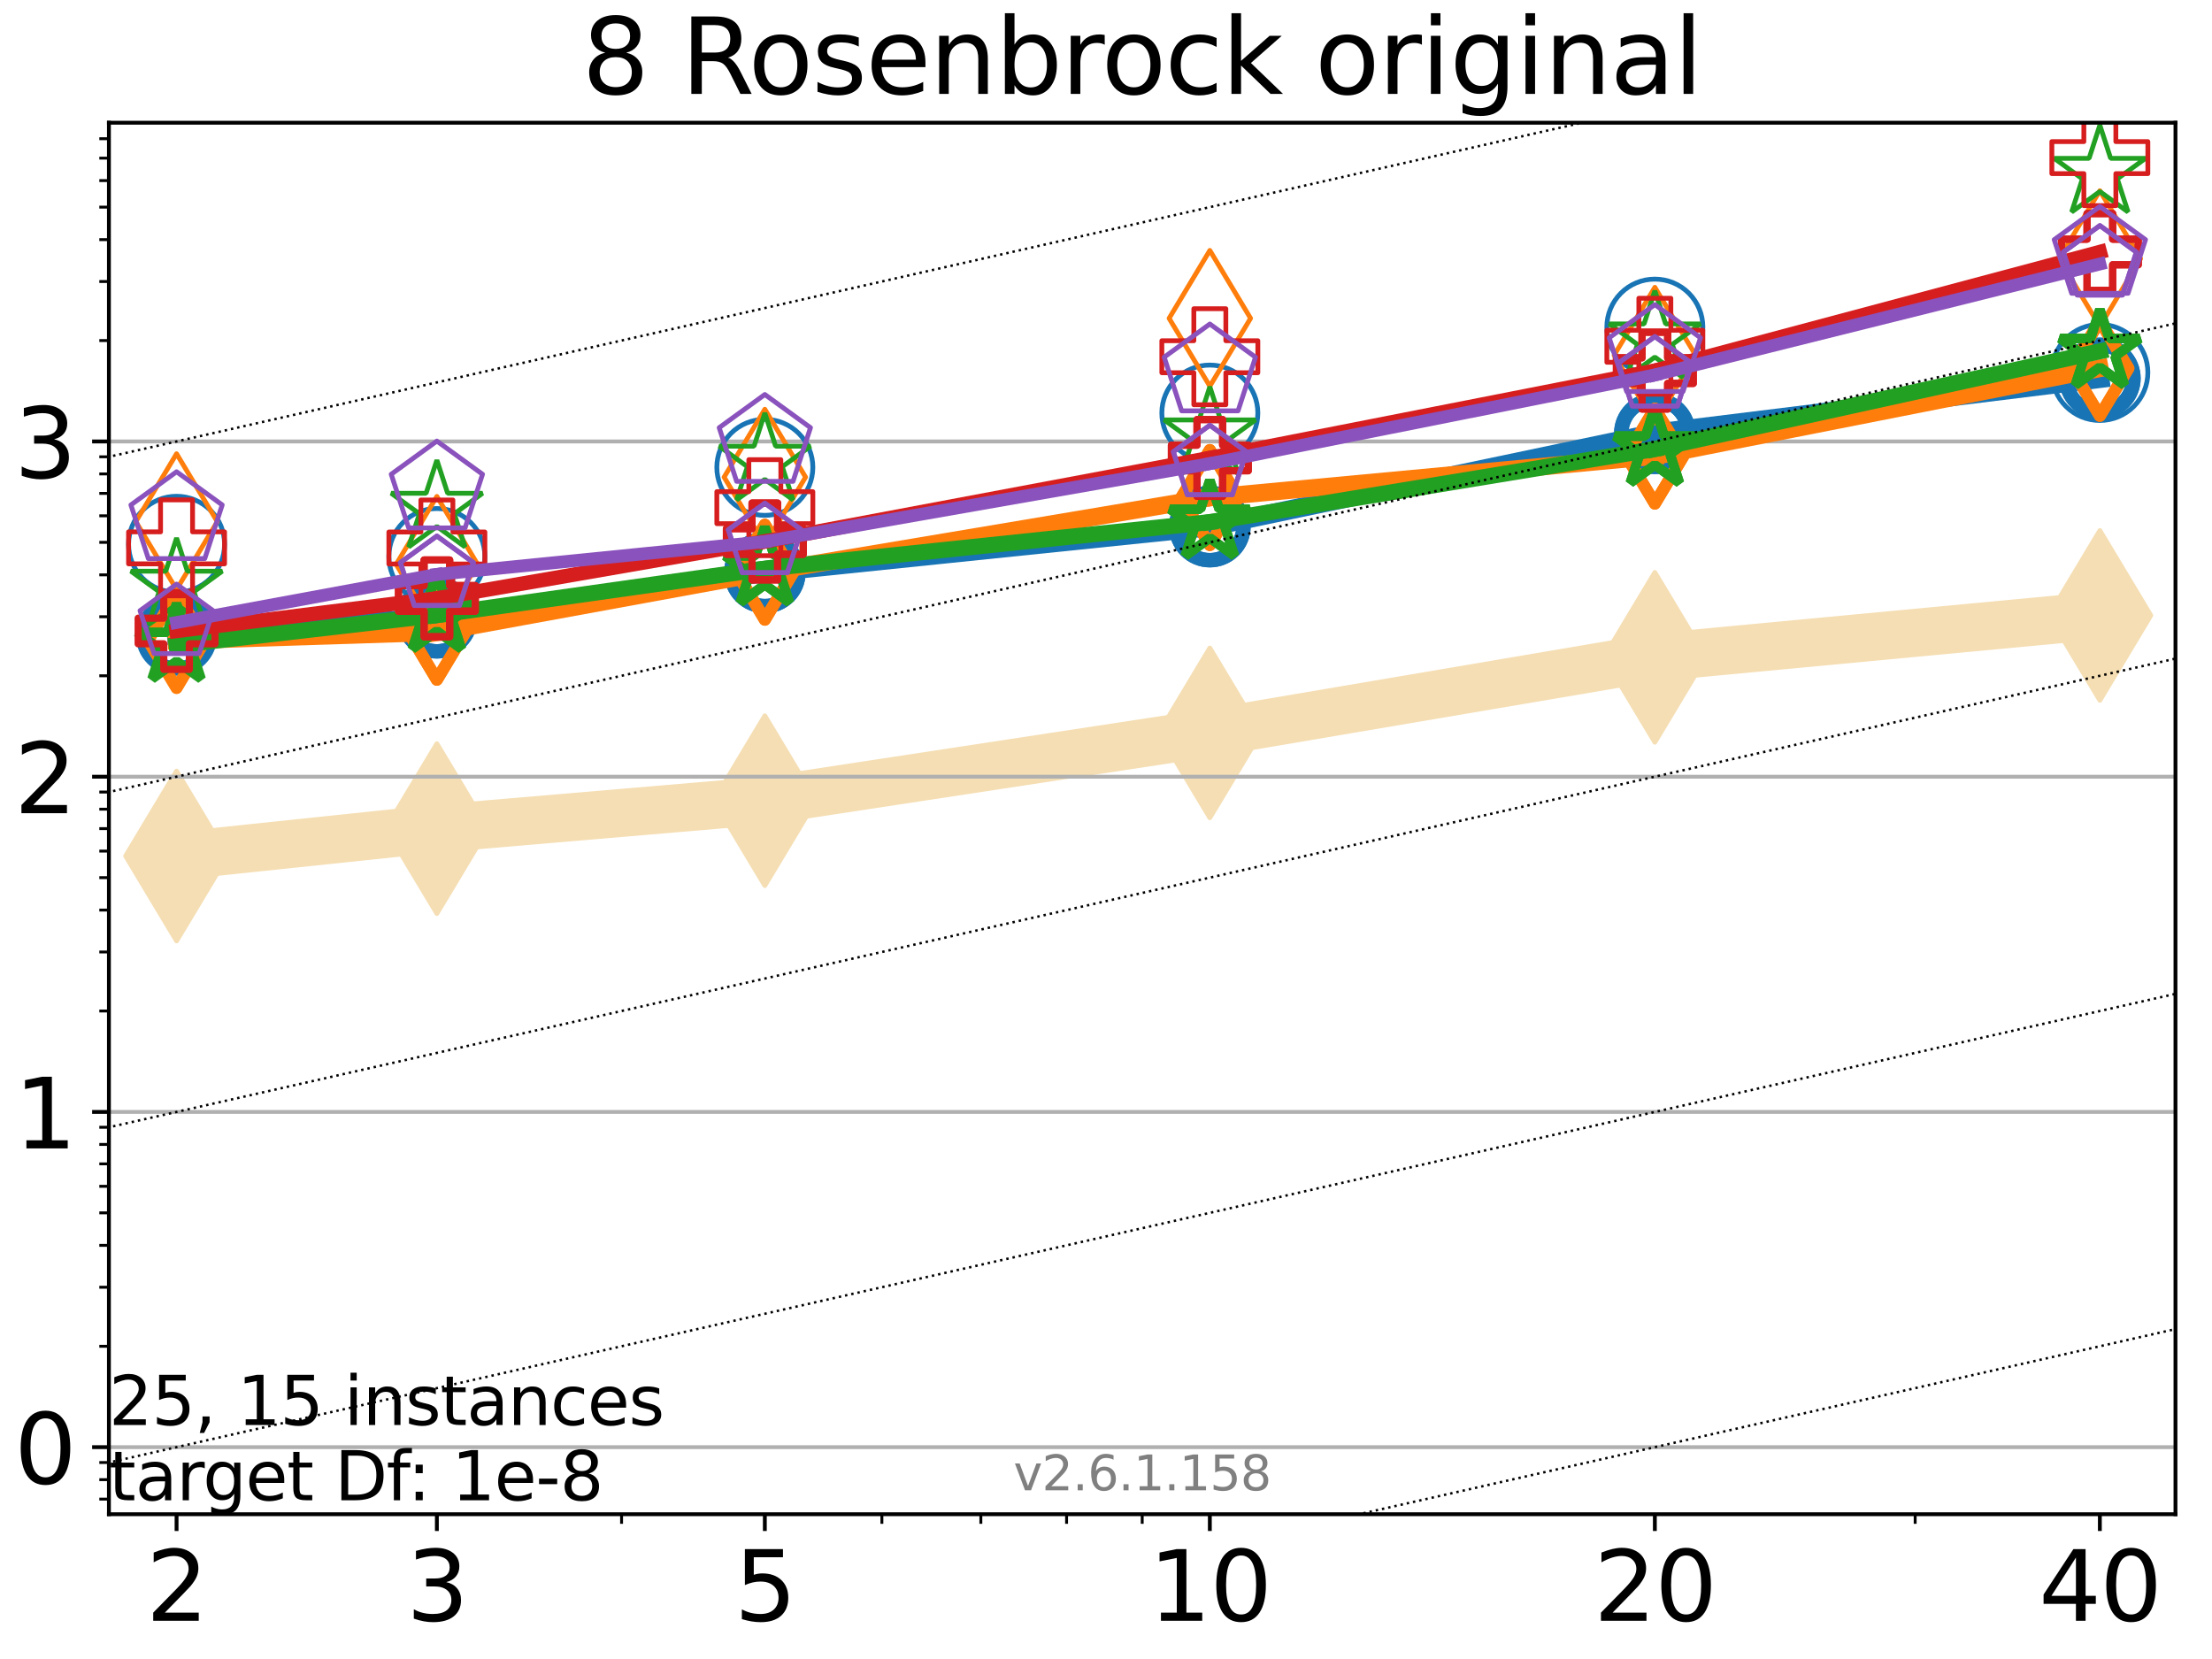 <?xml version="1.0" encoding="utf-8" standalone="no"?>
<!DOCTYPE svg PUBLIC "-//W3C//DTD SVG 1.1//EN"
  "http://www.w3.org/Graphics/SVG/1.1/DTD/svg11.dtd">
<svg xmlns:xlink="http://www.w3.org/1999/xlink" width="460.8pt" height="345.6pt" viewBox="0 0 460.8 345.6" xmlns="http://www.w3.org/2000/svg" version="1.1">
 <defs>
  <style type="text/css">*{stroke-linejoin: round; stroke-linecap: butt}</style>
 </defs>
 <g id="figure_1">
  <g id="patch_1">
   <path d="M 0 345.6 
L 460.8 345.6 
L 460.8 0 
L 0 0 
z
" style="fill: #ffffff"/>
  </g>
  <g id="axes_1">
   <g id="patch_2">
    <path d="M 22.69 315.44 
L 453.192 315.44 
L 453.192 25.56 
L 22.69 25.56 
z
" style="fill: #ffffff"/>
   </g>
   <g id="line2d_1">
    <path d="M 36.781 178.321 
L 91.009 172.617 
L 159.329 166.8 
L 252.032 152.675 
L 344.736 136.936 
L 437.439 128.207 
" clip-path="url(#p3bfd4b838c)" style="fill: none; stroke: #f5deb3; stroke-width: 10; stroke-linecap: square"/>
    <defs>
     <path id="m432bb797a6" d="M -0 17.678 
L 10.607 0 
L 0 -17.678 
L -10.607 -0 
z
" style="stroke: #f5deb3; stroke-linejoin: miter"/>
    </defs>
    <g clip-path="url(#p3bfd4b838c)">
     <use xlink:href="#m432bb797a6" x="36.781" y="178.321" style="fill: #f5deb3; stroke: #f5deb3; stroke-linejoin: miter"/>
     <use xlink:href="#m432bb797a6" x="91.009" y="172.617" style="fill: #f5deb3; stroke: #f5deb3; stroke-linejoin: miter"/>
     <use xlink:href="#m432bb797a6" x="159.329" y="166.8" style="fill: #f5deb3; stroke: #f5deb3; stroke-linejoin: miter"/>
     <use xlink:href="#m432bb797a6" x="252.032" y="152.675" style="fill: #f5deb3; stroke: #f5deb3; stroke-linejoin: miter"/>
     <use xlink:href="#m432bb797a6" x="344.736" y="136.936" style="fill: #f5deb3; stroke: #f5deb3; stroke-linejoin: miter"/>
     <use xlink:href="#m432bb797a6" x="437.439" y="128.207" style="fill: #f5deb3; stroke: #f5deb3; stroke-linejoin: miter"/>
    </g>
   </g>
   <g id="matplotlib.axis_1">
    <g id="xtick_1">
     <g id="line2d_2">
      <defs>
       <path id="m51aca41f19" d="M 0 0 
L 0 3.5 
" style="stroke: #000000; stroke-width: 0.8"/>
      </defs>
      <g>
       <use xlink:href="#m51aca41f19" x="36.781" y="315.44" style="stroke: #000000; stroke-width: 0.8"/>
      </g>
     </g>
     <g id="text_1">
      <!-- 2 -->
      <g transform="translate(30.419 337.637)scale(0.2 -0.2)">
       <defs>
        <path id="DejaVuSans-32" d="M 1228 531 
L 3431 531 
L 3431 0 
L 469 0 
L 469 531 
Q 828 903 1448 1529 
Q 2069 2156 2228 2338 
Q 2531 2678 2651 2914 
Q 2772 3150 2772 3378 
Q 2772 3750 2511 3984 
Q 2250 4219 1831 4219 
Q 1534 4219 1204 4116 
Q 875 4013 500 3803 
L 500 4441 
Q 881 4594 1212 4672 
Q 1544 4750 1819 4750 
Q 2544 4750 2975 4387 
Q 3406 4025 3406 3419 
Q 3406 3131 3298 2873 
Q 3191 2616 2906 2266 
Q 2828 2175 2409 1742 
Q 1991 1309 1228 531 
z
" transform="scale(0.016)"/>
       </defs>
       <use xlink:href="#DejaVuSans-32"/>
      </g>
     </g>
    </g>
    <g id="xtick_2">
     <g id="line2d_3">
      <g>
       <use xlink:href="#m51aca41f19" x="91.009" y="315.44" style="stroke: #000000; stroke-width: 0.8"/>
      </g>
     </g>
     <g id="text_2">
      <!-- 3 -->
      <g transform="translate(84.647 337.637)scale(0.2 -0.2)">
       <defs>
        <path id="DejaVuSans-33" d="M 2597 2516 
Q 3050 2419 3304 2112 
Q 3559 1806 3559 1356 
Q 3559 666 3084 287 
Q 2609 -91 1734 -91 
Q 1441 -91 1130 -33 
Q 819 25 488 141 
L 488 750 
Q 750 597 1062 519 
Q 1375 441 1716 441 
Q 2309 441 2620 675 
Q 2931 909 2931 1356 
Q 2931 1769 2642 2001 
Q 2353 2234 1838 2234 
L 1294 2234 
L 1294 2753 
L 1863 2753 
Q 2328 2753 2575 2939 
Q 2822 3125 2822 3475 
Q 2822 3834 2567 4026 
Q 2313 4219 1838 4219 
Q 1578 4219 1281 4162 
Q 984 4106 628 3988 
L 628 4550 
Q 988 4650 1302 4700 
Q 1616 4750 1894 4750 
Q 2613 4750 3031 4423 
Q 3450 4097 3450 3541 
Q 3450 3153 3228 2886 
Q 3006 2619 2597 2516 
z
" transform="scale(0.016)"/>
       </defs>
       <use xlink:href="#DejaVuSans-33"/>
      </g>
     </g>
    </g>
    <g id="xtick_3">
     <g id="line2d_4">
      <g>
       <use xlink:href="#m51aca41f19" x="159.329" y="315.44" style="stroke: #000000; stroke-width: 0.8"/>
      </g>
     </g>
     <g id="text_3">
      <!-- 5 -->
      <g transform="translate(152.966 337.637)scale(0.2 -0.2)">
       <defs>
        <path id="DejaVuSans-35" d="M 691 4666 
L 3169 4666 
L 3169 4134 
L 1269 4134 
L 1269 2991 
Q 1406 3038 1543 3061 
Q 1681 3084 1819 3084 
Q 2600 3084 3056 2656 
Q 3513 2228 3513 1497 
Q 3513 744 3044 326 
Q 2575 -91 1722 -91 
Q 1428 -91 1123 -41 
Q 819 9 494 109 
L 494 744 
Q 775 591 1075 516 
Q 1375 441 1709 441 
Q 2250 441 2565 725 
Q 2881 1009 2881 1497 
Q 2881 1984 2565 2268 
Q 2250 2553 1709 2553 
Q 1456 2553 1204 2497 
Q 953 2441 691 2322 
L 691 4666 
z
" transform="scale(0.016)"/>
       </defs>
       <use xlink:href="#DejaVuSans-35"/>
      </g>
     </g>
    </g>
    <g id="xtick_4">
     <g id="line2d_5">
      <g>
       <use xlink:href="#m51aca41f19" x="252.032" y="315.44" style="stroke: #000000; stroke-width: 0.8"/>
      </g>
     </g>
     <g id="text_4">
      <!-- 10 -->
      <g transform="translate(239.307 337.637)scale(0.2 -0.2)">
       <defs>
        <path id="DejaVuSans-31" d="M 794 531 
L 1825 531 
L 1825 4091 
L 703 3866 
L 703 4441 
L 1819 4666 
L 2450 4666 
L 2450 531 
L 3481 531 
L 3481 0 
L 794 0 
L 794 531 
z
" transform="scale(0.016)"/>
        <path id="DejaVuSans-30" d="M 2034 4250 
Q 1547 4250 1301 3770 
Q 1056 3291 1056 2328 
Q 1056 1369 1301 889 
Q 1547 409 2034 409 
Q 2525 409 2770 889 
Q 3016 1369 3016 2328 
Q 3016 3291 2770 3770 
Q 2525 4250 2034 4250 
z
M 2034 4750 
Q 2819 4750 3233 4129 
Q 3647 3509 3647 2328 
Q 3647 1150 3233 529 
Q 2819 -91 2034 -91 
Q 1250 -91 836 529 
Q 422 1150 422 2328 
Q 422 3509 836 4129 
Q 1250 4750 2034 4750 
z
" transform="scale(0.016)"/>
       </defs>
       <use xlink:href="#DejaVuSans-31"/>
       <use xlink:href="#DejaVuSans-30" x="63.623"/>
      </g>
     </g>
    </g>
    <g id="xtick_5">
     <g id="line2d_6">
      <g>
       <use xlink:href="#m51aca41f19" x="344.736" y="315.44" style="stroke: #000000; stroke-width: 0.8"/>
      </g>
     </g>
     <g id="text_5">
      <!-- 20 -->
      <g transform="translate(332.011 337.637)scale(0.2 -0.2)">
       <use xlink:href="#DejaVuSans-32"/>
       <use xlink:href="#DejaVuSans-30" x="63.623"/>
      </g>
     </g>
    </g>
    <g id="xtick_6">
     <g id="line2d_7">
      <g>
       <use xlink:href="#m51aca41f19" x="437.439" y="315.44" style="stroke: #000000; stroke-width: 0.8"/>
      </g>
     </g>
     <g id="text_6">
      <!-- 40 -->
      <g transform="translate(424.714 337.637)scale(0.2 -0.2)">
       <defs>
        <path id="DejaVuSans-34" d="M 2419 4116 
L 825 1625 
L 2419 1625 
L 2419 4116 
z
M 2253 4666 
L 3047 4666 
L 3047 1625 
L 3713 1625 
L 3713 1100 
L 3047 1100 
L 3047 0 
L 2419 0 
L 2419 1100 
L 313 1100 
L 313 1709 
L 2253 4666 
z
" transform="scale(0.016)"/>
       </defs>
       <use xlink:href="#DejaVuSans-34"/>
       <use xlink:href="#DejaVuSans-30" x="63.623"/>
      </g>
     </g>
    </g>
    <g id="xtick_7">
     <g id="line2d_8">
      <defs>
       <path id="m25b94357c1" d="M 0 0 
L 0 2 
" style="stroke: #000000; stroke-width: 0.6"/>
      </defs>
      <g>
       <use xlink:href="#m25b94357c1" x="129.485" y="315.44" style="stroke: #000000; stroke-width: 0.6"/>
      </g>
     </g>
    </g>
    <g id="xtick_8">
     <g id="line2d_9">
      <g>
       <use xlink:href="#m25b94357c1" x="183.713" y="315.44" style="stroke: #000000; stroke-width: 0.6"/>
      </g>
     </g>
    </g>
    <g id="xtick_9">
     <g id="line2d_10">
      <g>
       <use xlink:href="#m25b94357c1" x="204.329" y="315.44" style="stroke: #000000; stroke-width: 0.6"/>
      </g>
     </g>
    </g>
    <g id="xtick_10">
     <g id="line2d_11">
      <g>
       <use xlink:href="#m25b94357c1" x="222.188" y="315.44" style="stroke: #000000; stroke-width: 0.6"/>
      </g>
     </g>
    </g>
    <g id="xtick_11">
     <g id="line2d_12">
      <g>
       <use xlink:href="#m25b94357c1" x="237.941" y="315.44" style="stroke: #000000; stroke-width: 0.6"/>
      </g>
     </g>
    </g>
    <g id="xtick_12">
     <g id="line2d_13">
      <g>
       <use xlink:href="#m25b94357c1" x="398.964" y="315.44" style="stroke: #000000; stroke-width: 0.6"/>
      </g>
     </g>
    </g>
   </g>
   <g id="matplotlib.axis_2">
    <g id="ytick_1">
     <g id="line2d_14">
      <path d="M 22.69 301.473 
L 453.192 301.473 
" clip-path="url(#p3bfd4b838c)" style="fill: none; stroke: #b0b0b0; stroke-width: 0.8; stroke-linecap: square"/>
     </g>
     <g id="line2d_15">
      <defs>
       <path id="m1a1828b267" d="M 0 0 
L -3.5 0 
" style="stroke: #000000; stroke-width: 0.8"/>
      </defs>
      <g>
       <use xlink:href="#m1a1828b267" x="22.69" y="301.473" style="stroke: #000000; stroke-width: 0.8"/>
      </g>
     </g>
     <g id="text_7">
      <!-- 0 -->
      <g transform="translate(2.965 309.071)scale(0.2 -0.2)">
       <use xlink:href="#DejaVuSans-30"/>
      </g>
     </g>
    </g>
    <g id="ytick_2">
     <g id="line2d_16">
      <path d="M 22.69 231.636 
L 453.192 231.636 
" clip-path="url(#p3bfd4b838c)" style="fill: none; stroke: #b0b0b0; stroke-width: 0.8; stroke-linecap: square"/>
     </g>
     <g id="line2d_17">
      <g>
       <use xlink:href="#m1a1828b267" x="22.69" y="231.636" style="stroke: #000000; stroke-width: 0.8"/>
      </g>
     </g>
     <g id="text_8">
      <!-- 1 -->
      <g transform="translate(2.965 239.234)scale(0.2 -0.2)">
       <use xlink:href="#DejaVuSans-31"/>
      </g>
     </g>
    </g>
    <g id="ytick_3">
     <g id="line2d_18">
      <path d="M 22.69 161.799 
L 453.192 161.799 
" clip-path="url(#p3bfd4b838c)" style="fill: none; stroke: #b0b0b0; stroke-width: 0.8; stroke-linecap: square"/>
     </g>
     <g id="line2d_19">
      <g>
       <use xlink:href="#m1a1828b267" x="22.69" y="161.799" style="stroke: #000000; stroke-width: 0.8"/>
      </g>
     </g>
     <g id="text_9">
      <!-- 2 -->
      <g transform="translate(2.965 169.398)scale(0.2 -0.2)">
       <use xlink:href="#DejaVuSans-32"/>
      </g>
     </g>
    </g>
    <g id="ytick_4">
     <g id="line2d_20">
      <path d="M 22.69 91.963 
L 453.192 91.963 
" clip-path="url(#p3bfd4b838c)" style="fill: none; stroke: #b0b0b0; stroke-width: 0.8; stroke-linecap: square"/>
     </g>
     <g id="line2d_21">
      <g>
       <use xlink:href="#m1a1828b267" x="22.69" y="91.963" style="stroke: #000000; stroke-width: 0.8"/>
      </g>
     </g>
     <g id="text_10">
      <!-- 3 -->
      <g transform="translate(2.965 99.561)scale(0.2 -0.2)">
       <use xlink:href="#DejaVuSans-33"/>
      </g>
     </g>
    </g>
    <g id="ytick_5">
     <g id="line2d_22">
      <defs>
       <path id="m20bf2d0f8e" d="M 0 0 
L -2 0 
" style="stroke: #000000; stroke-width: 0.6"/>
      </defs>
      <g>
       <use xlink:href="#m20bf2d0f8e" x="22.69" y="312.291" style="stroke: #000000; stroke-width: 0.6"/>
      </g>
     </g>
    </g>
    <g id="ytick_6">
     <g id="line2d_23">
      <g>
       <use xlink:href="#m20bf2d0f8e" x="22.69" y="308.241" style="stroke: #000000; stroke-width: 0.6"/>
      </g>
     </g>
    </g>
    <g id="ytick_7">
     <g id="line2d_24">
      <g>
       <use xlink:href="#m20bf2d0f8e" x="22.69" y="304.668" style="stroke: #000000; stroke-width: 0.6"/>
      </g>
     </g>
    </g>
    <g id="ytick_8">
     <g id="line2d_25">
      <g>
       <use xlink:href="#m20bf2d0f8e" x="22.69" y="280.45" style="stroke: #000000; stroke-width: 0.6"/>
      </g>
     </g>
    </g>
    <g id="ytick_9">
     <g id="line2d_26">
      <g>
       <use xlink:href="#m20bf2d0f8e" x="22.69" y="268.152" style="stroke: #000000; stroke-width: 0.6"/>
      </g>
     </g>
    </g>
    <g id="ytick_10">
     <g id="line2d_27">
      <g>
       <use xlink:href="#m20bf2d0f8e" x="22.69" y="259.427" style="stroke: #000000; stroke-width: 0.6"/>
      </g>
     </g>
    </g>
    <g id="ytick_11">
     <g id="line2d_28">
      <g>
       <use xlink:href="#m20bf2d0f8e" x="22.69" y="252.659" style="stroke: #000000; stroke-width: 0.6"/>
      </g>
     </g>
    </g>
    <g id="ytick_12">
     <g id="line2d_29">
      <g>
       <use xlink:href="#m20bf2d0f8e" x="22.69" y="247.129" style="stroke: #000000; stroke-width: 0.6"/>
      </g>
     </g>
    </g>
    <g id="ytick_13">
     <g id="line2d_30">
      <g>
       <use xlink:href="#m20bf2d0f8e" x="22.69" y="242.454" style="stroke: #000000; stroke-width: 0.6"/>
      </g>
     </g>
    </g>
    <g id="ytick_14">
     <g id="line2d_31">
      <g>
       <use xlink:href="#m20bf2d0f8e" x="22.69" y="238.404" style="stroke: #000000; stroke-width: 0.6"/>
      </g>
     </g>
    </g>
    <g id="ytick_15">
     <g id="line2d_32">
      <g>
       <use xlink:href="#m20bf2d0f8e" x="22.69" y="234.831" style="stroke: #000000; stroke-width: 0.6"/>
      </g>
     </g>
    </g>
    <g id="ytick_16">
     <g id="line2d_33">
      <g>
       <use xlink:href="#m20bf2d0f8e" x="22.69" y="210.613" style="stroke: #000000; stroke-width: 0.6"/>
      </g>
     </g>
    </g>
    <g id="ytick_17">
     <g id="line2d_34">
      <g>
       <use xlink:href="#m20bf2d0f8e" x="22.69" y="198.315" style="stroke: #000000; stroke-width: 0.6"/>
      </g>
     </g>
    </g>
    <g id="ytick_18">
     <g id="line2d_35">
      <g>
       <use xlink:href="#m20bf2d0f8e" x="22.69" y="189.59" style="stroke: #000000; stroke-width: 0.6"/>
      </g>
     </g>
    </g>
    <g id="ytick_19">
     <g id="line2d_36">
      <g>
       <use xlink:href="#m20bf2d0f8e" x="22.69" y="182.822" style="stroke: #000000; stroke-width: 0.6"/>
      </g>
     </g>
    </g>
    <g id="ytick_20">
     <g id="line2d_37">
      <g>
       <use xlink:href="#m20bf2d0f8e" x="22.69" y="177.292" style="stroke: #000000; stroke-width: 0.6"/>
      </g>
     </g>
    </g>
    <g id="ytick_21">
     <g id="line2d_38">
      <g>
       <use xlink:href="#m20bf2d0f8e" x="22.69" y="172.617" style="stroke: #000000; stroke-width: 0.6"/>
      </g>
     </g>
    </g>
    <g id="ytick_22">
     <g id="line2d_39">
      <g>
       <use xlink:href="#m20bf2d0f8e" x="22.69" y="168.567" style="stroke: #000000; stroke-width: 0.6"/>
      </g>
     </g>
    </g>
    <g id="ytick_23">
     <g id="line2d_40">
      <g>
       <use xlink:href="#m20bf2d0f8e" x="22.69" y="164.995" style="stroke: #000000; stroke-width: 0.6"/>
      </g>
     </g>
    </g>
    <g id="ytick_24">
     <g id="line2d_41">
      <g>
       <use xlink:href="#m20bf2d0f8e" x="22.69" y="140.776" style="stroke: #000000; stroke-width: 0.6"/>
      </g>
     </g>
    </g>
    <g id="ytick_25">
     <g id="line2d_42">
      <g>
       <use xlink:href="#m20bf2d0f8e" x="22.69" y="128.479" style="stroke: #000000; stroke-width: 0.6"/>
      </g>
     </g>
    </g>
    <g id="ytick_26">
     <g id="line2d_43">
      <g>
       <use xlink:href="#m20bf2d0f8e" x="22.69" y="119.753" style="stroke: #000000; stroke-width: 0.6"/>
      </g>
     </g>
    </g>
    <g id="ytick_27">
     <g id="line2d_44">
      <g>
       <use xlink:href="#m20bf2d0f8e" x="22.69" y="112.985" style="stroke: #000000; stroke-width: 0.6"/>
      </g>
     </g>
    </g>
    <g id="ytick_28">
     <g id="line2d_45">
      <g>
       <use xlink:href="#m20bf2d0f8e" x="22.69" y="107.456" style="stroke: #000000; stroke-width: 0.6"/>
      </g>
     </g>
    </g>
    <g id="ytick_29">
     <g id="line2d_46">
      <g>
       <use xlink:href="#m20bf2d0f8e" x="22.69" y="102.78" style="stroke: #000000; stroke-width: 0.6"/>
      </g>
     </g>
    </g>
    <g id="ytick_30">
     <g id="line2d_47">
      <g>
       <use xlink:href="#m20bf2d0f8e" x="22.69" y="98.73" style="stroke: #000000; stroke-width: 0.6"/>
      </g>
     </g>
    </g>
    <g id="ytick_31">
     <g id="line2d_48">
      <g>
       <use xlink:href="#m20bf2d0f8e" x="22.69" y="95.158" style="stroke: #000000; stroke-width: 0.6"/>
      </g>
     </g>
    </g>
    <g id="ytick_32">
     <g id="line2d_49">
      <g>
       <use xlink:href="#m20bf2d0f8e" x="22.69" y="70.94" style="stroke: #000000; stroke-width: 0.6"/>
      </g>
     </g>
    </g>
    <g id="ytick_33">
     <g id="line2d_50">
      <g>
       <use xlink:href="#m20bf2d0f8e" x="22.69" y="58.642" style="stroke: #000000; stroke-width: 0.6"/>
      </g>
     </g>
    </g>
    <g id="ytick_34">
     <g id="line2d_51">
      <g>
       <use xlink:href="#m20bf2d0f8e" x="22.69" y="49.917" style="stroke: #000000; stroke-width: 0.6"/>
      </g>
     </g>
    </g>
    <g id="ytick_35">
     <g id="line2d_52">
      <g>
       <use xlink:href="#m20bf2d0f8e" x="22.69" y="43.149" style="stroke: #000000; stroke-width: 0.6"/>
      </g>
     </g>
    </g>
    <g id="ytick_36">
     <g id="line2d_53">
      <g>
       <use xlink:href="#m20bf2d0f8e" x="22.69" y="37.619" style="stroke: #000000; stroke-width: 0.6"/>
      </g>
     </g>
    </g>
    <g id="ytick_37">
     <g id="line2d_54">
      <g>
       <use xlink:href="#m20bf2d0f8e" x="22.69" y="32.944" style="stroke: #000000; stroke-width: 0.6"/>
      </g>
     </g>
    </g>
    <g id="ytick_38">
     <g id="line2d_55">
      <g>
       <use xlink:href="#m20bf2d0f8e" x="22.69" y="28.894" style="stroke: #000000; stroke-width: 0.6"/>
      </g>
     </g>
    </g>
   </g>
   <g id="line2d_56">
    <path d="M 36.781 132.275 
L 91.009 128.688 
" clip-path="url(#p3bfd4b838c)" style="fill: none; stroke: #1874b4; stroke-width: 4; stroke-linecap: square"/>
    <defs>
     <path id="mb0b4435daf" d="M 0 7 
C 1.856 7 3.637 6.262 4.95 4.95 
C 6.262 3.637 7 1.856 7 0 
C 7 -1.856 6.262 -3.637 4.95 -4.95 
C 3.637 -6.262 1.856 -7 0 -7 
C -1.856 -7 -3.637 -6.262 -4.95 -4.95 
C -6.262 -3.637 -7 -1.856 -7 0 
C -7 1.856 -6.262 3.637 -4.95 4.95 
C -3.637 6.262 -1.856 7 0 7 
z
" style="stroke: #1874b4; stroke-width: 3"/>
    </defs>
    <g clip-path="url(#p3bfd4b838c)">
     <use xlink:href="#mb0b4435daf" x="36.781" y="132.275" style="fill-opacity: 0; stroke: #1874b4; stroke-width: 3"/>
     <use xlink:href="#mb0b4435daf" x="91.009" y="128.688" style="fill-opacity: 0; stroke: #1874b4; stroke-width: 3"/>
    </g>
   </g>
   <g id="line2d_57">
    <path d="M 91.009 128.688 
L 159.329 119.262 
" clip-path="url(#p3bfd4b838c)" style="fill: none; stroke: #1874b4; stroke-width: 4; stroke-linecap: square"/>
    <g clip-path="url(#p3bfd4b838c)">
     <use xlink:href="#mb0b4435daf" x="91.009" y="128.688" style="fill-opacity: 0; stroke: #1874b4; stroke-width: 3"/>
     <use xlink:href="#mb0b4435daf" x="159.329" y="119.262" style="fill-opacity: 0; stroke: #1874b4; stroke-width: 3"/>
    </g>
   </g>
   <g id="line2d_58">
    <path d="M 159.329 119.262 
L 252.032 109.697 
" clip-path="url(#p3bfd4b838c)" style="fill: none; stroke: #1874b4; stroke-width: 4; stroke-linecap: square"/>
    <g clip-path="url(#p3bfd4b838c)">
     <use xlink:href="#mb0b4435daf" x="159.329" y="119.262" style="fill-opacity: 0; stroke: #1874b4; stroke-width: 3"/>
     <use xlink:href="#mb0b4435daf" x="252.032" y="109.697" style="fill-opacity: 0; stroke: #1874b4; stroke-width: 3"/>
    </g>
   </g>
   <g id="line2d_59">
    <path d="M 252.032 109.697 
L 344.736 90.262 
" clip-path="url(#p3bfd4b838c)" style="fill: none; stroke: #1874b4; stroke-width: 4; stroke-linecap: square"/>
    <g clip-path="url(#p3bfd4b838c)">
     <use xlink:href="#mb0b4435daf" x="252.032" y="109.697" style="fill-opacity: 0; stroke: #1874b4; stroke-width: 3"/>
     <use xlink:href="#mb0b4435daf" x="344.736" y="90.262" style="fill-opacity: 0; stroke: #1874b4; stroke-width: 3"/>
    </g>
   </g>
   <g id="line2d_60">
    <path d="M 344.736 90.262 
L 437.439 78.828 
" clip-path="url(#p3bfd4b838c)" style="fill: none; stroke: #1874b4; stroke-width: 4; stroke-linecap: square"/>
    <g clip-path="url(#p3bfd4b838c)">
     <use xlink:href="#mb0b4435daf" x="344.736" y="90.262" style="fill-opacity: 0; stroke: #1874b4; stroke-width: 3"/>
     <use xlink:href="#mb0b4435daf" x="437.439" y="78.828" style="fill-opacity: 0; stroke: #1874b4; stroke-width: 3"/>
    </g>
   </g>
   <g id="line2d_61">
    <path d="M 437.439 78.828 
" clip-path="url(#p3bfd4b838c)" style="fill: none; stroke: #1874b4; stroke-width: 4; stroke-linecap: square"/>
    <g clip-path="url(#p3bfd4b838c)">
     <use xlink:href="#mb0b4435daf" x="437.439" y="78.828" style="fill-opacity: 0; stroke: #1874b4; stroke-width: 3"/>
    </g>
   </g>
   <g id="line2d_62"/>
   <g id="line2d_63">
    <defs>
     <path id="m74dac3ca0e" d="M 0 10 
C 2.652 10 5.196 8.946 7.071 7.071 
C 8.946 5.196 10 2.652 10 0 
C 10 -2.652 8.946 -5.196 7.071 -7.071 
C 5.196 -8.946 2.652 -10 0 -10 
C -2.652 -10 -5.196 -8.946 -7.071 -7.071 
C -8.946 -5.196 -10 -2.652 -10 0 
C -10 2.652 -8.946 5.196 -7.071 7.071 
C -5.196 8.946 -2.652 10 0 10 
z
" style="stroke: #1874b4"/>
    </defs>
    <g clip-path="url(#p3bfd4b838c)">
     <use xlink:href="#m74dac3ca0e" x="36.781" y="113.382" style="fill-opacity: 0; stroke: #1874b4"/>
     <use xlink:href="#m74dac3ca0e" x="91.009" y="115.935" style="fill-opacity: 0; stroke: #1874b4"/>
     <use xlink:href="#m74dac3ca0e" x="159.329" y="97.359" style="fill-opacity: 0; stroke: #1874b4"/>
     <use xlink:href="#m74dac3ca0e" x="252.032" y="86.048" style="fill-opacity: 0; stroke: #1874b4"/>
     <use xlink:href="#m74dac3ca0e" x="344.736" y="68.142" style="fill-opacity: 0; stroke: #1874b4"/>
     <use xlink:href="#m74dac3ca0e" x="437.439" y="77.591" style="fill-opacity: 0; stroke: #1874b4"/>
    </g>
   </g>
   <g id="line2d_64">
    <path d="M 36.781 133.436 
L 91.009 131.702 
" clip-path="url(#p3bfd4b838c)" style="fill: none; stroke: #ff7d0b; stroke-width: 3.667; stroke-linecap: square"/>
    <defs>
     <path id="m73428329f0" d="M -0 9.899 
L 5.94 0 
L 0 -9.899 
L -5.94 -0 
z
" style="stroke: #ff7d0b; stroke-width: 2.5; stroke-linejoin: miter"/>
    </defs>
    <g clip-path="url(#p3bfd4b838c)">
     <use xlink:href="#m73428329f0" x="36.781" y="133.436" style="fill-opacity: 0; stroke: #ff7d0b; stroke-width: 2.5; stroke-linejoin: miter"/>
     <use xlink:href="#m73428329f0" x="91.009" y="131.702" style="fill-opacity: 0; stroke: #ff7d0b; stroke-width: 2.5; stroke-linejoin: miter"/>
    </g>
   </g>
   <g id="line2d_65">
    <path d="M 91.009 131.702 
L 159.329 119.2 
" clip-path="url(#p3bfd4b838c)" style="fill: none; stroke: #ff7d0b; stroke-width: 3.667; stroke-linecap: square"/>
    <g clip-path="url(#p3bfd4b838c)">
     <use xlink:href="#m73428329f0" x="91.009" y="131.702" style="fill-opacity: 0; stroke: #ff7d0b; stroke-width: 2.5; stroke-linejoin: miter"/>
     <use xlink:href="#m73428329f0" x="159.329" y="119.2" style="fill-opacity: 0; stroke: #ff7d0b; stroke-width: 2.5; stroke-linejoin: miter"/>
    </g>
   </g>
   <g id="line2d_66">
    <path d="M 159.329 119.2 
L 252.032 103.646 
" clip-path="url(#p3bfd4b838c)" style="fill: none; stroke: #ff7d0b; stroke-width: 3.667; stroke-linecap: square"/>
    <g clip-path="url(#p3bfd4b838c)">
     <use xlink:href="#m73428329f0" x="159.329" y="119.2" style="fill-opacity: 0; stroke: #ff7d0b; stroke-width: 2.5; stroke-linejoin: miter"/>
     <use xlink:href="#m73428329f0" x="252.032" y="103.646" style="fill-opacity: 0; stroke: #ff7d0b; stroke-width: 2.5; stroke-linejoin: miter"/>
    </g>
   </g>
   <g id="line2d_67">
    <path d="M 252.032 103.646 
L 344.736 95.016 
" clip-path="url(#p3bfd4b838c)" style="fill: none; stroke: #ff7d0b; stroke-width: 3.667; stroke-linecap: square"/>
    <g clip-path="url(#p3bfd4b838c)">
     <use xlink:href="#m73428329f0" x="252.032" y="103.646" style="fill-opacity: 0; stroke: #ff7d0b; stroke-width: 2.5; stroke-linejoin: miter"/>
     <use xlink:href="#m73428329f0" x="344.736" y="95.016" style="fill-opacity: 0; stroke: #ff7d0b; stroke-width: 2.5; stroke-linejoin: miter"/>
    </g>
   </g>
   <g id="line2d_68">
    <path d="M 344.736 95.016 
L 437.439 76.728 
" clip-path="url(#p3bfd4b838c)" style="fill: none; stroke: #ff7d0b; stroke-width: 3.667; stroke-linecap: square"/>
    <g clip-path="url(#p3bfd4b838c)">
     <use xlink:href="#m73428329f0" x="344.736" y="95.016" style="fill-opacity: 0; stroke: #ff7d0b; stroke-width: 2.5; stroke-linejoin: miter"/>
     <use xlink:href="#m73428329f0" x="437.439" y="76.728" style="fill-opacity: 0; stroke: #ff7d0b; stroke-width: 2.5; stroke-linejoin: miter"/>
    </g>
   </g>
   <g id="line2d_69">
    <path d="M 437.439 76.728 
" clip-path="url(#p3bfd4b838c)" style="fill: none; stroke: #ff7d0b; stroke-width: 3.667; stroke-linecap: square"/>
    <g clip-path="url(#p3bfd4b838c)">
     <use xlink:href="#m73428329f0" x="437.439" y="76.728" style="fill-opacity: 0; stroke: #ff7d0b; stroke-width: 2.5; stroke-linejoin: miter"/>
    </g>
   </g>
   <g id="line2d_70"/>
   <g id="line2d_71">
    <defs>
     <path id="m4a495002e5" d="M -0 14.142 
L 8.485 0 
L -0 -14.142 
L -8.485 -0 
z
" style="stroke: #ff7d0b; stroke-linejoin: miter"/>
    </defs>
    <g clip-path="url(#p3bfd4b838c)">
     <use xlink:href="#m4a495002e5" x="36.781" y="108.667" style="fill-opacity: 0; stroke: #ff7d0b; stroke-linejoin: miter"/>
     <use xlink:href="#m4a495002e5" x="91.009" y="117.56" style="fill-opacity: 0; stroke: #ff7d0b; stroke-linejoin: miter"/>
     <use xlink:href="#m4a495002e5" x="159.329" y="99.397" style="fill-opacity: 0; stroke: #ff7d0b; stroke-linejoin: miter"/>
     <use xlink:href="#m4a495002e5" x="252.032" y="66.313" style="fill-opacity: 0; stroke: #ff7d0b; stroke-linejoin: miter"/>
     <use xlink:href="#m4a495002e5" x="344.736" y="73.997" style="fill-opacity: 0; stroke: #ff7d0b; stroke-linejoin: miter"/>
     <use xlink:href="#m4a495002e5" x="437.439" y="53.876" style="fill-opacity: 0; stroke: #ff7d0b; stroke-linejoin: miter"/>
    </g>
   </g>
   <g id="line2d_72">
    <path d="M 36.781 134.397 
L 91.009 128.132 
" clip-path="url(#p3bfd4b838c)" style="fill: none; stroke: #22a022; stroke-width: 3.333; stroke-linecap: square"/>
    <defs>
     <path id="m7f26e1ca65" d="M 0 -8.7 
L -1.953 -2.688 
L -8.274 -2.688 
L -3.16 1.027 
L -5.114 7.038 
L -0 3.323 
L 5.114 7.038 
L 3.16 1.027 
L 8.274 -2.688 
L 1.953 -2.688 
z
" style="stroke: #22a022; stroke-width: 2; stroke-linejoin: bevel"/>
    </defs>
    <g clip-path="url(#p3bfd4b838c)">
     <use xlink:href="#m7f26e1ca65" x="36.781" y="134.397" style="fill-opacity: 0; stroke: #22a022; stroke-width: 2; stroke-linejoin: bevel"/>
     <use xlink:href="#m7f26e1ca65" x="91.009" y="128.132" style="fill-opacity: 0; stroke: #22a022; stroke-width: 2; stroke-linejoin: bevel"/>
    </g>
   </g>
   <g id="line2d_73">
    <path d="M 91.009 128.132 
L 159.329 118.475 
" clip-path="url(#p3bfd4b838c)" style="fill: none; stroke: #22a022; stroke-width: 3.333; stroke-linecap: square"/>
    <g clip-path="url(#p3bfd4b838c)">
     <use xlink:href="#m7f26e1ca65" x="91.009" y="128.132" style="fill-opacity: 0; stroke: #22a022; stroke-width: 2; stroke-linejoin: bevel"/>
     <use xlink:href="#m7f26e1ca65" x="159.329" y="118.475" style="fill-opacity: 0; stroke: #22a022; stroke-width: 2; stroke-linejoin: bevel"/>
    </g>
   </g>
   <g id="line2d_74">
    <path d="M 159.329 118.475 
L 252.032 108.755 
" clip-path="url(#p3bfd4b838c)" style="fill: none; stroke: #22a022; stroke-width: 3.333; stroke-linecap: square"/>
    <g clip-path="url(#p3bfd4b838c)">
     <use xlink:href="#m7f26e1ca65" x="159.329" y="118.475" style="fill-opacity: 0; stroke: #22a022; stroke-width: 2; stroke-linejoin: bevel"/>
     <use xlink:href="#m7f26e1ca65" x="252.032" y="108.755" style="fill-opacity: 0; stroke: #22a022; stroke-width: 2; stroke-linejoin: bevel"/>
    </g>
   </g>
   <g id="line2d_75">
    <path d="M 252.032 108.755 
L 344.736 93.541 
" clip-path="url(#p3bfd4b838c)" style="fill: none; stroke: #22a022; stroke-width: 3.333; stroke-linecap: square"/>
    <g clip-path="url(#p3bfd4b838c)">
     <use xlink:href="#m7f26e1ca65" x="252.032" y="108.755" style="fill-opacity: 0; stroke: #22a022; stroke-width: 2; stroke-linejoin: bevel"/>
     <use xlink:href="#m7f26e1ca65" x="344.736" y="93.541" style="fill-opacity: 0; stroke: #22a022; stroke-width: 2; stroke-linejoin: bevel"/>
    </g>
   </g>
   <g id="line2d_76">
    <path d="M 344.736 93.541 
L 437.439 73.187 
" clip-path="url(#p3bfd4b838c)" style="fill: none; stroke: #22a022; stroke-width: 3.333; stroke-linecap: square"/>
    <g clip-path="url(#p3bfd4b838c)">
     <use xlink:href="#m7f26e1ca65" x="344.736" y="93.541" style="fill-opacity: 0; stroke: #22a022; stroke-width: 2; stroke-linejoin: bevel"/>
     <use xlink:href="#m7f26e1ca65" x="437.439" y="73.187" style="fill-opacity: 0; stroke: #22a022; stroke-width: 2; stroke-linejoin: bevel"/>
    </g>
   </g>
   <g id="line2d_77">
    <path d="M 437.439 73.187 
" clip-path="url(#p3bfd4b838c)" style="fill: none; stroke: #22a022; stroke-width: 3.333; stroke-linecap: square"/>
    <g clip-path="url(#p3bfd4b838c)">
     <use xlink:href="#m7f26e1ca65" x="437.439" y="73.187" style="fill-opacity: 0; stroke: #22a022; stroke-width: 2; stroke-linejoin: bevel"/>
    </g>
   </g>
   <g id="line2d_78"/>
   <g id="line2d_79">
    <defs>
     <path id="mc32c8b582a" d="M 0 -10 
L -2.245 -3.09 
L -9.511 -3.09 
L -3.633 1.18 
L -5.878 8.09 
L -0 3.82 
L 5.878 8.09 
L 3.633 1.18 
L 9.511 -3.09 
L 2.245 -3.09 
z
" style="stroke: #22a022; stroke-linejoin: bevel"/>
    </defs>
    <g clip-path="url(#p3bfd4b838c)">
     <use xlink:href="#mc32c8b582a" x="36.781" y="122.077" style="fill-opacity: 0; stroke: #22a022; stroke-linejoin: bevel"/>
     <use xlink:href="#mc32c8b582a" x="91.009" y="105.848" style="fill-opacity: 0; stroke: #22a022; stroke-linejoin: bevel"/>
     <use xlink:href="#mc32c8b582a" x="159.329" y="96.04" style="fill-opacity: 0; stroke: #22a022; stroke-linejoin: bevel"/>
     <use xlink:href="#mc32c8b582a" x="252.032" y="90.569" style="fill-opacity: 0; stroke: #22a022; stroke-linejoin: bevel"/>
     <use xlink:href="#mc32c8b582a" x="344.736" y="70.57" style="fill-opacity: 0; stroke: #22a022; stroke-linejoin: bevel"/>
     <use xlink:href="#mc32c8b582a" x="437.439" y="36.075" style="fill-opacity: 0; stroke: #22a022; stroke-linejoin: bevel"/>
    </g>
   </g>
   <g id="line2d_80">
    <path d="M 36.781 131.447 
L 91.009 124.655 
" clip-path="url(#p3bfd4b838c)" style="fill: none; stroke: #d61e1f; stroke-width: 3; stroke-linecap: square"/>
    <defs>
     <path id="ma06435953d" d="M -2.667 8 
L 2.667 8 
L 2.667 2.667 
L 8 2.667 
L 8 -2.667 
L 2.667 -2.667 
L 2.667 -8 
L -2.667 -8 
L -2.667 -2.667 
L -8 -2.667 
L -8 2.667 
L -2.667 2.667 
z
" style="stroke: #d61e1f; stroke-width: 1.5; stroke-linejoin: miter"/>
    </defs>
    <g clip-path="url(#p3bfd4b838c)">
     <use xlink:href="#ma06435953d" x="36.781" y="131.447" style="fill-opacity: 0; stroke: #d61e1f; stroke-width: 1.5; stroke-linejoin: miter"/>
     <use xlink:href="#ma06435953d" x="91.009" y="124.655" style="fill-opacity: 0; stroke: #d61e1f; stroke-width: 1.5; stroke-linejoin: miter"/>
    </g>
   </g>
   <g id="line2d_81">
    <path d="M 91.009 124.655 
L 159.329 112.797 
" clip-path="url(#p3bfd4b838c)" style="fill: none; stroke: #d61e1f; stroke-width: 3; stroke-linecap: square"/>
    <g clip-path="url(#p3bfd4b838c)">
     <use xlink:href="#ma06435953d" x="91.009" y="124.655" style="fill-opacity: 0; stroke: #d61e1f; stroke-width: 1.5; stroke-linejoin: miter"/>
     <use xlink:href="#ma06435953d" x="159.329" y="112.797" style="fill-opacity: 0; stroke: #d61e1f; stroke-width: 1.5; stroke-linejoin: miter"/>
    </g>
   </g>
   <g id="line2d_82">
    <path d="M 159.329 112.797 
L 252.032 95.402 
" clip-path="url(#p3bfd4b838c)" style="fill: none; stroke: #d61e1f; stroke-width: 3; stroke-linecap: square"/>
    <g clip-path="url(#p3bfd4b838c)">
     <use xlink:href="#ma06435953d" x="159.329" y="112.797" style="fill-opacity: 0; stroke: #d61e1f; stroke-width: 1.5; stroke-linejoin: miter"/>
     <use xlink:href="#ma06435953d" x="252.032" y="95.402" style="fill-opacity: 0; stroke: #d61e1f; stroke-width: 1.5; stroke-linejoin: miter"/>
    </g>
   </g>
   <g id="line2d_83">
    <path d="M 252.032 95.402 
L 344.736 77.21 
" clip-path="url(#p3bfd4b838c)" style="fill: none; stroke: #d61e1f; stroke-width: 3; stroke-linecap: square"/>
    <g clip-path="url(#p3bfd4b838c)">
     <use xlink:href="#ma06435953d" x="252.032" y="95.402" style="fill-opacity: 0; stroke: #d61e1f; stroke-width: 1.5; stroke-linejoin: miter"/>
     <use xlink:href="#ma06435953d" x="344.736" y="77.21" style="fill-opacity: 0; stroke: #d61e1f; stroke-width: 1.5; stroke-linejoin: miter"/>
    </g>
   </g>
   <g id="line2d_84">
    <path d="M 344.736 77.21 
L 437.439 52.489 
" clip-path="url(#p3bfd4b838c)" style="fill: none; stroke: #d61e1f; stroke-width: 3; stroke-linecap: square"/>
    <g clip-path="url(#p3bfd4b838c)">
     <use xlink:href="#ma06435953d" x="344.736" y="77.21" style="fill-opacity: 0; stroke: #d61e1f; stroke-width: 1.5; stroke-linejoin: miter"/>
     <use xlink:href="#ma06435953d" x="437.439" y="52.489" style="fill-opacity: 0; stroke: #d61e1f; stroke-width: 1.5; stroke-linejoin: miter"/>
    </g>
   </g>
   <g id="line2d_85">
    <path d="M 437.439 52.489 
" clip-path="url(#p3bfd4b838c)" style="fill: none; stroke: #d61e1f; stroke-width: 3; stroke-linecap: square"/>
    <g clip-path="url(#p3bfd4b838c)">
     <use xlink:href="#ma06435953d" x="437.439" y="52.489" style="fill-opacity: 0; stroke: #d61e1f; stroke-width: 1.5; stroke-linejoin: miter"/>
    </g>
   </g>
   <g id="line2d_86"/>
   <g id="line2d_87">
    <defs>
     <path id="me586ca8ba5" d="M -3.333 10 
L 3.333 10 
L 3.333 3.333 
L 10 3.333 
L 10 -3.333 
L 3.333 -3.333 
L 3.333 -10 
L -3.333 -10 
L -3.333 -3.333 
L -10 -3.333 
L -10 3.333 
L -3.333 3.333 
z
" style="stroke: #d61e1f; stroke-linejoin: miter"/>
    </defs>
    <g clip-path="url(#p3bfd4b838c)">
     <use xlink:href="#me586ca8ba5" x="36.781" y="114.129" style="fill-opacity: 0; stroke: #d61e1f; stroke-linejoin: miter"/>
     <use xlink:href="#me586ca8ba5" x="91.009" y="114.16" style="fill-opacity: 0; stroke: #d61e1f; stroke-linejoin: miter"/>
     <use xlink:href="#me586ca8ba5" x="159.329" y="105.755" style="fill-opacity: 0; stroke: #d61e1f; stroke-linejoin: miter"/>
     <use xlink:href="#me586ca8ba5" x="252.032" y="74.313" style="fill-opacity: 0; stroke: #d61e1f; stroke-linejoin: miter"/>
     <use xlink:href="#me586ca8ba5" x="344.736" y="72.13" style="fill-opacity: 0; stroke: #d61e1f; stroke-linejoin: miter"/>
     <use xlink:href="#me586ca8ba5" x="437.439" y="32.834" style="fill-opacity: 0; stroke: #d61e1f; stroke-linejoin: miter"/>
    </g>
   </g>
   <g id="line2d_88">
    <path d="M 36.781 129.678 
L 91.009 119.664 
" clip-path="url(#p3bfd4b838c)" style="fill: none; stroke: #8a52bd; stroke-width: 2.667; stroke-linecap: square"/>
    <defs>
     <path id="m94d2e52a06" d="M 0 -8 
L -7.608 -2.472 
L -4.702 6.472 
L 4.702 6.472 
L 7.608 -2.472 
z
" style="stroke: #8a52bd; stroke-linejoin: miter"/>
    </defs>
    <g clip-path="url(#p3bfd4b838c)">
     <use xlink:href="#m94d2e52a06" x="36.781" y="129.678" style="fill-opacity: 0; stroke: #8a52bd; stroke-linejoin: miter"/>
     <use xlink:href="#m94d2e52a06" x="91.009" y="119.664" style="fill-opacity: 0; stroke: #8a52bd; stroke-linejoin: miter"/>
    </g>
   </g>
   <g id="line2d_89">
    <path d="M 91.009 119.664 
L 159.329 112.828 
" clip-path="url(#p3bfd4b838c)" style="fill: none; stroke: #8a52bd; stroke-width: 2.667; stroke-linecap: square"/>
    <g clip-path="url(#p3bfd4b838c)">
     <use xlink:href="#m94d2e52a06" x="91.009" y="119.664" style="fill-opacity: 0; stroke: #8a52bd; stroke-linejoin: miter"/>
     <use xlink:href="#m94d2e52a06" x="159.329" y="112.828" style="fill-opacity: 0; stroke: #8a52bd; stroke-linejoin: miter"/>
    </g>
   </g>
   <g id="line2d_90">
    <path d="M 159.329 112.828 
L 252.032 96.583 
" clip-path="url(#p3bfd4b838c)" style="fill: none; stroke: #8a52bd; stroke-width: 2.667; stroke-linecap: square"/>
    <g clip-path="url(#p3bfd4b838c)">
     <use xlink:href="#m94d2e52a06" x="159.329" y="112.828" style="fill-opacity: 0; stroke: #8a52bd; stroke-linejoin: miter"/>
     <use xlink:href="#m94d2e52a06" x="252.032" y="96.583" style="fill-opacity: 0; stroke: #8a52bd; stroke-linejoin: miter"/>
    </g>
   </g>
   <g id="line2d_91">
    <path d="M 252.032 96.583 
L 344.736 78.112 
" clip-path="url(#p3bfd4b838c)" style="fill: none; stroke: #8a52bd; stroke-width: 2.667; stroke-linecap: square"/>
    <g clip-path="url(#p3bfd4b838c)">
     <use xlink:href="#m94d2e52a06" x="252.032" y="96.583" style="fill-opacity: 0; stroke: #8a52bd; stroke-linejoin: miter"/>
     <use xlink:href="#m94d2e52a06" x="344.736" y="78.112" style="fill-opacity: 0; stroke: #8a52bd; stroke-linejoin: miter"/>
    </g>
   </g>
   <g id="line2d_92">
    <path d="M 344.736 78.112 
L 437.439 54.992 
" clip-path="url(#p3bfd4b838c)" style="fill: none; stroke: #8a52bd; stroke-width: 2.667; stroke-linecap: square"/>
    <g clip-path="url(#p3bfd4b838c)">
     <use xlink:href="#m94d2e52a06" x="344.736" y="78.112" style="fill-opacity: 0; stroke: #8a52bd; stroke-linejoin: miter"/>
     <use xlink:href="#m94d2e52a06" x="437.439" y="54.992" style="fill-opacity: 0; stroke: #8a52bd; stroke-linejoin: miter"/>
    </g>
   </g>
   <g id="line2d_93">
    <path d="M 437.439 54.992 
" clip-path="url(#p3bfd4b838c)" style="fill: none; stroke: #8a52bd; stroke-width: 2.667; stroke-linecap: square"/>
    <g clip-path="url(#p3bfd4b838c)">
     <use xlink:href="#m94d2e52a06" x="437.439" y="54.992" style="fill-opacity: 0; stroke: #8a52bd; stroke-linejoin: miter"/>
    </g>
   </g>
   <g id="line2d_94"/>
   <g id="line2d_95">
    <defs>
     <path id="mff459499aa" d="M 0 -10 
L -9.511 -3.09 
L -5.878 8.09 
L 5.878 8.09 
L 9.511 -3.09 
z
" style="stroke: #8a52bd; stroke-linejoin: miter"/>
    </defs>
    <g clip-path="url(#p3bfd4b838c)">
     <use xlink:href="#mff459499aa" x="36.781" y="108.275" style="fill-opacity: 0; stroke: #8a52bd; stroke-linejoin: miter"/>
     <use xlink:href="#mff459499aa" x="91.009" y="101.884" style="fill-opacity: 0; stroke: #8a52bd; stroke-linejoin: miter"/>
     <use xlink:href="#mff459499aa" x="159.329" y="92.182" style="fill-opacity: 0; stroke: #8a52bd; stroke-linejoin: miter"/>
     <use xlink:href="#mff459499aa" x="252.032" y="77.496" style="fill-opacity: 0; stroke: #8a52bd; stroke-linejoin: miter"/>
     <use xlink:href="#mff459499aa" x="344.736" y="73.457" style="fill-opacity: 0; stroke: #8a52bd; stroke-linejoin: miter"/>
     <use xlink:href="#mff459499aa" x="437.439" y="53.014" style="fill-opacity: 0; stroke: #8a52bd; stroke-linejoin: miter"/>
    </g>
   </g>
   <g id="line2d_96"/>
   <g id="line2d_97">
    <path d="M 145.741 346.6 
L 461.8 274.925 
" clip-path="url(#p3bfd4b838c)" style="fill: none; stroke-dasharray: 0.5,0.825; stroke-dashoffset: 0; stroke: #000000; stroke-width: 0.5"/>
   </g>
   <g id="line2d_98">
    <path d="M -1 310.041 
L 461.8 205.089 
" clip-path="url(#p3bfd4b838c)" style="fill: none; stroke-dasharray: 0.5,0.825; stroke-dashoffset: 0; stroke: #000000; stroke-width: 0.5"/>
   </g>
   <g id="line2d_99">
    <path d="M -1 240.204 
L 461.8 135.252 
" clip-path="url(#p3bfd4b838c)" style="fill: none; stroke-dasharray: 0.5,0.825; stroke-dashoffset: 0; stroke: #000000; stroke-width: 0.5"/>
   </g>
   <g id="line2d_100">
    <path d="M -1 170.367 
L 461.8 65.415 
" clip-path="url(#p3bfd4b838c)" style="fill: none; stroke-dasharray: 0.5,0.825; stroke-dashoffset: 0; stroke: #000000; stroke-width: 0.5"/>
   </g>
   <g id="line2d_101">
    <path d="M -1 100.53 
L 446.712 -1 
" clip-path="url(#p3bfd4b838c)" style="fill: none; stroke-dasharray: 0.5,0.825; stroke-dashoffset: 0; stroke: #000000; stroke-width: 0.5"/>
   </g>
   <g id="line2d_102">
    <path d="M -1 30.694 
L 138.758 -1 
" clip-path="url(#p3bfd4b838c)" style="fill: none; stroke-dasharray: 0.5,0.825; stroke-dashoffset: 0; stroke: #000000; stroke-width: 0.5"/>
   </g>
   <g id="line2d_103">
    <path clip-path="url(#p3bfd4b838c)" style="fill: none; stroke-dasharray: 0.5,0.825; stroke-dashoffset: 0; stroke: #000000; stroke-width: 0.5"/>
   </g>
   <g id="line2d_104">
    <path clip-path="url(#p3bfd4b838c)" style="fill: none; stroke-dasharray: 0.5,0.825; stroke-dashoffset: 0; stroke: #000000; stroke-width: 0.5"/>
   </g>
   <g id="line2d_105">
    <path clip-path="url(#p3bfd4b838c)" style="fill: none; stroke-dasharray: 0.5,0.825; stroke-dashoffset: 0; stroke: #000000; stroke-width: 0.5"/>
   </g>
   <g id="patch_3">
    <path d="M 22.69 315.44 
L 22.69 25.56 
" style="fill: none; stroke: #000000; stroke-width: 0.8; stroke-linejoin: miter; stroke-linecap: square"/>
   </g>
   <g id="patch_4">
    <path d="M 453.192 315.44 
L 453.192 25.56 
" style="fill: none; stroke: #000000; stroke-width: 0.8; stroke-linejoin: miter; stroke-linecap: square"/>
   </g>
   <g id="patch_5">
    <path d="M 22.69 315.44 
L 453.192 315.44 
" style="fill: none; stroke: #000000; stroke-width: 0.8; stroke-linejoin: miter; stroke-linecap: square"/>
   </g>
   <g id="patch_6">
    <path d="M 22.69 25.56 
L 453.192 25.56 
" style="fill: none; stroke: #000000; stroke-width: 0.8; stroke-linejoin: miter; stroke-linecap: square"/>
   </g>
   <g id="text_11">
    <!-- 25, 15 instances -->
    <g transform="translate(22.69 296.851)scale(0.14 -0.14)">
     <defs>
      <path id="DejaVuSans-2c" d="M 750 794 
L 1409 794 
L 1409 256 
L 897 -744 
L 494 -744 
L 750 256 
L 750 794 
z
" transform="scale(0.016)"/>
      <path id="DejaVuSans-20" transform="scale(0.016)"/>
      <path id="DejaVuSans-69" d="M 603 3500 
L 1178 3500 
L 1178 0 
L 603 0 
L 603 3500 
z
M 603 4863 
L 1178 4863 
L 1178 4134 
L 603 4134 
L 603 4863 
z
" transform="scale(0.016)"/>
      <path id="DejaVuSans-6e" d="M 3513 2113 
L 3513 0 
L 2938 0 
L 2938 2094 
Q 2938 2591 2744 2837 
Q 2550 3084 2163 3084 
Q 1697 3084 1428 2787 
Q 1159 2491 1159 1978 
L 1159 0 
L 581 0 
L 581 3500 
L 1159 3500 
L 1159 2956 
Q 1366 3272 1645 3428 
Q 1925 3584 2291 3584 
Q 2894 3584 3203 3211 
Q 3513 2838 3513 2113 
z
" transform="scale(0.016)"/>
      <path id="DejaVuSans-73" d="M 2834 3397 
L 2834 2853 
Q 2591 2978 2328 3040 
Q 2066 3103 1784 3103 
Q 1356 3103 1142 2972 
Q 928 2841 928 2578 
Q 928 2378 1081 2264 
Q 1234 2150 1697 2047 
L 1894 2003 
Q 2506 1872 2764 1633 
Q 3022 1394 3022 966 
Q 3022 478 2636 193 
Q 2250 -91 1575 -91 
Q 1294 -91 989 -36 
Q 684 19 347 128 
L 347 722 
Q 666 556 975 473 
Q 1284 391 1588 391 
Q 1994 391 2212 530 
Q 2431 669 2431 922 
Q 2431 1156 2273 1281 
Q 2116 1406 1581 1522 
L 1381 1569 
Q 847 1681 609 1914 
Q 372 2147 372 2553 
Q 372 3047 722 3315 
Q 1072 3584 1716 3584 
Q 2034 3584 2315 3537 
Q 2597 3491 2834 3397 
z
" transform="scale(0.016)"/>
      <path id="DejaVuSans-74" d="M 1172 4494 
L 1172 3500 
L 2356 3500 
L 2356 3053 
L 1172 3053 
L 1172 1153 
Q 1172 725 1289 603 
Q 1406 481 1766 481 
L 2356 481 
L 2356 0 
L 1766 0 
Q 1100 0 847 248 
Q 594 497 594 1153 
L 594 3053 
L 172 3053 
L 172 3500 
L 594 3500 
L 594 4494 
L 1172 4494 
z
" transform="scale(0.016)"/>
      <path id="DejaVuSans-61" d="M 2194 1759 
Q 1497 1759 1228 1600 
Q 959 1441 959 1056 
Q 959 750 1161 570 
Q 1363 391 1709 391 
Q 2188 391 2477 730 
Q 2766 1069 2766 1631 
L 2766 1759 
L 2194 1759 
z
M 3341 1997 
L 3341 0 
L 2766 0 
L 2766 531 
Q 2569 213 2275 61 
Q 1981 -91 1556 -91 
Q 1019 -91 701 211 
Q 384 513 384 1019 
Q 384 1609 779 1909 
Q 1175 2209 1959 2209 
L 2766 2209 
L 2766 2266 
Q 2766 2663 2505 2880 
Q 2244 3097 1772 3097 
Q 1472 3097 1187 3025 
Q 903 2953 641 2809 
L 641 3341 
Q 956 3463 1253 3523 
Q 1550 3584 1831 3584 
Q 2591 3584 2966 3190 
Q 3341 2797 3341 1997 
z
" transform="scale(0.016)"/>
      <path id="DejaVuSans-63" d="M 3122 3366 
L 3122 2828 
Q 2878 2963 2633 3030 
Q 2388 3097 2138 3097 
Q 1578 3097 1268 2742 
Q 959 2388 959 1747 
Q 959 1106 1268 751 
Q 1578 397 2138 397 
Q 2388 397 2633 464 
Q 2878 531 3122 666 
L 3122 134 
Q 2881 22 2623 -34 
Q 2366 -91 2075 -91 
Q 1284 -91 818 406 
Q 353 903 353 1747 
Q 353 2603 823 3093 
Q 1294 3584 2113 3584 
Q 2378 3584 2631 3529 
Q 2884 3475 3122 3366 
z
" transform="scale(0.016)"/>
      <path id="DejaVuSans-65" d="M 3597 1894 
L 3597 1613 
L 953 1613 
Q 991 1019 1311 708 
Q 1631 397 2203 397 
Q 2534 397 2845 478 
Q 3156 559 3463 722 
L 3463 178 
Q 3153 47 2828 -22 
Q 2503 -91 2169 -91 
Q 1331 -91 842 396 
Q 353 884 353 1716 
Q 353 2575 817 3079 
Q 1281 3584 2069 3584 
Q 2775 3584 3186 3129 
Q 3597 2675 3597 1894 
z
M 3022 2063 
Q 3016 2534 2758 2815 
Q 2500 3097 2075 3097 
Q 1594 3097 1305 2825 
Q 1016 2553 972 2059 
L 3022 2063 
z
" transform="scale(0.016)"/>
     </defs>
     <use xlink:href="#DejaVuSans-32"/>
     <use xlink:href="#DejaVuSans-35" x="63.623"/>
     <use xlink:href="#DejaVuSans-2c" x="127.246"/>
     <use xlink:href="#DejaVuSans-20" x="159.033"/>
     <use xlink:href="#DejaVuSans-31" x="190.82"/>
     <use xlink:href="#DejaVuSans-35" x="254.443"/>
     <use xlink:href="#DejaVuSans-20" x="318.066"/>
     <use xlink:href="#DejaVuSans-69" x="349.854"/>
     <use xlink:href="#DejaVuSans-6e" x="377.637"/>
     <use xlink:href="#DejaVuSans-73" x="441.016"/>
     <use xlink:href="#DejaVuSans-74" x="493.115"/>
     <use xlink:href="#DejaVuSans-61" x="532.324"/>
     <use xlink:href="#DejaVuSans-6e" x="593.604"/>
     <use xlink:href="#DejaVuSans-63" x="656.982"/>
     <use xlink:href="#DejaVuSans-65" x="711.963"/>
     <use xlink:href="#DejaVuSans-73" x="773.486"/>
    </g>
    <!-- target Df: 1e-8 -->
    <g transform="translate(22.69 312.528)scale(0.14 -0.14)">
     <defs>
      <path id="DejaVuSans-72" d="M 2631 2963 
Q 2534 3019 2420 3045 
Q 2306 3072 2169 3072 
Q 1681 3072 1420 2755 
Q 1159 2438 1159 1844 
L 1159 0 
L 581 0 
L 581 3500 
L 1159 3500 
L 1159 2956 
Q 1341 3275 1631 3429 
Q 1922 3584 2338 3584 
Q 2397 3584 2469 3576 
Q 2541 3569 2628 3553 
L 2631 2963 
z
" transform="scale(0.016)"/>
      <path id="DejaVuSans-67" d="M 2906 1791 
Q 2906 2416 2648 2759 
Q 2391 3103 1925 3103 
Q 1463 3103 1205 2759 
Q 947 2416 947 1791 
Q 947 1169 1205 825 
Q 1463 481 1925 481 
Q 2391 481 2648 825 
Q 2906 1169 2906 1791 
z
M 3481 434 
Q 3481 -459 3084 -895 
Q 2688 -1331 1869 -1331 
Q 1566 -1331 1297 -1286 
Q 1028 -1241 775 -1147 
L 775 -588 
Q 1028 -725 1275 -790 
Q 1522 -856 1778 -856 
Q 2344 -856 2625 -561 
Q 2906 -266 2906 331 
L 2906 616 
Q 2728 306 2450 153 
Q 2172 0 1784 0 
Q 1141 0 747 490 
Q 353 981 353 1791 
Q 353 2603 747 3093 
Q 1141 3584 1784 3584 
Q 2172 3584 2450 3431 
Q 2728 3278 2906 2969 
L 2906 3500 
L 3481 3500 
L 3481 434 
z
" transform="scale(0.016)"/>
      <path id="DejaVuSans-44" d="M 1259 4147 
L 1259 519 
L 2022 519 
Q 2988 519 3436 956 
Q 3884 1394 3884 2338 
Q 3884 3275 3436 3711 
Q 2988 4147 2022 4147 
L 1259 4147 
z
M 628 4666 
L 1925 4666 
Q 3281 4666 3915 4102 
Q 4550 3538 4550 2338 
Q 4550 1131 3912 565 
Q 3275 0 1925 0 
L 628 0 
L 628 4666 
z
" transform="scale(0.016)"/>
      <path id="DejaVuSans-66" d="M 2375 4863 
L 2375 4384 
L 1825 4384 
Q 1516 4384 1395 4259 
Q 1275 4134 1275 3809 
L 1275 3500 
L 2222 3500 
L 2222 3053 
L 1275 3053 
L 1275 0 
L 697 0 
L 697 3053 
L 147 3053 
L 147 3500 
L 697 3500 
L 697 3744 
Q 697 4328 969 4595 
Q 1241 4863 1831 4863 
L 2375 4863 
z
" transform="scale(0.016)"/>
      <path id="DejaVuSans-3a" d="M 750 794 
L 1409 794 
L 1409 0 
L 750 0 
L 750 794 
z
M 750 3309 
L 1409 3309 
L 1409 2516 
L 750 2516 
L 750 3309 
z
" transform="scale(0.016)"/>
      <path id="DejaVuSans-2d" d="M 313 2009 
L 1997 2009 
L 1997 1497 
L 313 1497 
L 313 2009 
z
" transform="scale(0.016)"/>
      <path id="DejaVuSans-38" d="M 2034 2216 
Q 1584 2216 1326 1975 
Q 1069 1734 1069 1313 
Q 1069 891 1326 650 
Q 1584 409 2034 409 
Q 2484 409 2743 651 
Q 3003 894 3003 1313 
Q 3003 1734 2745 1975 
Q 2488 2216 2034 2216 
z
M 1403 2484 
Q 997 2584 770 2862 
Q 544 3141 544 3541 
Q 544 4100 942 4425 
Q 1341 4750 2034 4750 
Q 2731 4750 3128 4425 
Q 3525 4100 3525 3541 
Q 3525 3141 3298 2862 
Q 3072 2584 2669 2484 
Q 3125 2378 3379 2068 
Q 3634 1759 3634 1313 
Q 3634 634 3220 271 
Q 2806 -91 2034 -91 
Q 1263 -91 848 271 
Q 434 634 434 1313 
Q 434 1759 690 2068 
Q 947 2378 1403 2484 
z
M 1172 3481 
Q 1172 3119 1398 2916 
Q 1625 2713 2034 2713 
Q 2441 2713 2670 2916 
Q 2900 3119 2900 3481 
Q 2900 3844 2670 4047 
Q 2441 4250 2034 4250 
Q 1625 4250 1398 4047 
Q 1172 3844 1172 3481 
z
" transform="scale(0.016)"/>
     </defs>
     <use xlink:href="#DejaVuSans-74"/>
     <use xlink:href="#DejaVuSans-61" x="39.209"/>
     <use xlink:href="#DejaVuSans-72" x="100.488"/>
     <use xlink:href="#DejaVuSans-67" x="139.852"/>
     <use xlink:href="#DejaVuSans-65" x="203.328"/>
     <use xlink:href="#DejaVuSans-74" x="264.852"/>
     <use xlink:href="#DejaVuSans-20" x="304.061"/>
     <use xlink:href="#DejaVuSans-44" x="335.848"/>
     <use xlink:href="#DejaVuSans-66" x="412.85"/>
     <use xlink:href="#DejaVuSans-3a" x="444.43"/>
     <use xlink:href="#DejaVuSans-20" x="478.121"/>
     <use xlink:href="#DejaVuSans-31" x="509.908"/>
     <use xlink:href="#DejaVuSans-65" x="573.531"/>
     <use xlink:href="#DejaVuSans-2d" x="635.055"/>
     <use xlink:href="#DejaVuSans-38" x="671.139"/>
    </g>
   </g>
   <g id="text_12">
    <!-- v2.6.1.158 -->
    <g style="fill: #808080" transform="translate(211.127 310.462)scale(0.1 -0.1)">
     <defs>
      <path id="DejaVuSans-76" d="M 191 3500 
L 800 3500 
L 1894 563 
L 2988 3500 
L 3597 3500 
L 2284 0 
L 1503 0 
L 191 3500 
z
" transform="scale(0.016)"/>
      <path id="DejaVuSans-2e" d="M 684 794 
L 1344 794 
L 1344 0 
L 684 0 
L 684 794 
z
" transform="scale(0.016)"/>
      <path id="DejaVuSans-36" d="M 2113 2584 
Q 1688 2584 1439 2293 
Q 1191 2003 1191 1497 
Q 1191 994 1439 701 
Q 1688 409 2113 409 
Q 2538 409 2786 701 
Q 3034 994 3034 1497 
Q 3034 2003 2786 2293 
Q 2538 2584 2113 2584 
z
M 3366 4563 
L 3366 3988 
Q 3128 4100 2886 4159 
Q 2644 4219 2406 4219 
Q 1781 4219 1451 3797 
Q 1122 3375 1075 2522 
Q 1259 2794 1537 2939 
Q 1816 3084 2150 3084 
Q 2853 3084 3261 2657 
Q 3669 2231 3669 1497 
Q 3669 778 3244 343 
Q 2819 -91 2113 -91 
Q 1303 -91 875 529 
Q 447 1150 447 2328 
Q 447 3434 972 4092 
Q 1497 4750 2381 4750 
Q 2619 4750 2861 4703 
Q 3103 4656 3366 4563 
z
" transform="scale(0.016)"/>
     </defs>
     <use xlink:href="#DejaVuSans-76"/>
     <use xlink:href="#DejaVuSans-32" x="59.18"/>
     <use xlink:href="#DejaVuSans-2e" x="122.803"/>
     <use xlink:href="#DejaVuSans-36" x="154.59"/>
     <use xlink:href="#DejaVuSans-2e" x="218.213"/>
     <use xlink:href="#DejaVuSans-31" x="250"/>
     <use xlink:href="#DejaVuSans-2e" x="313.623"/>
     <use xlink:href="#DejaVuSans-31" x="345.41"/>
     <use xlink:href="#DejaVuSans-35" x="409.033"/>
     <use xlink:href="#DejaVuSans-38" x="472.656"/>
    </g>
   </g>
   <g id="text_13">
    <!-- 8 Rosenbrock original -->
    <g transform="translate(121.24 19.56)scale(0.216 -0.216)">
     <defs>
      <path id="DejaVuSans-52" d="M 2841 2188 
Q 3044 2119 3236 1894 
Q 3428 1669 3622 1275 
L 4263 0 
L 3584 0 
L 2988 1197 
Q 2756 1666 2539 1819 
Q 2322 1972 1947 1972 
L 1259 1972 
L 1259 0 
L 628 0 
L 628 4666 
L 2053 4666 
Q 2853 4666 3247 4331 
Q 3641 3997 3641 3322 
Q 3641 2881 3436 2590 
Q 3231 2300 2841 2188 
z
M 1259 4147 
L 1259 2491 
L 2053 2491 
Q 2509 2491 2742 2702 
Q 2975 2913 2975 3322 
Q 2975 3731 2742 3939 
Q 2509 4147 2053 4147 
L 1259 4147 
z
" transform="scale(0.016)"/>
      <path id="DejaVuSans-6f" d="M 1959 3097 
Q 1497 3097 1228 2736 
Q 959 2375 959 1747 
Q 959 1119 1226 758 
Q 1494 397 1959 397 
Q 2419 397 2687 759 
Q 2956 1122 2956 1747 
Q 2956 2369 2687 2733 
Q 2419 3097 1959 3097 
z
M 1959 3584 
Q 2709 3584 3137 3096 
Q 3566 2609 3566 1747 
Q 3566 888 3137 398 
Q 2709 -91 1959 -91 
Q 1206 -91 779 398 
Q 353 888 353 1747 
Q 353 2609 779 3096 
Q 1206 3584 1959 3584 
z
" transform="scale(0.016)"/>
      <path id="DejaVuSans-62" d="M 3116 1747 
Q 3116 2381 2855 2742 
Q 2594 3103 2138 3103 
Q 1681 3103 1420 2742 
Q 1159 2381 1159 1747 
Q 1159 1113 1420 752 
Q 1681 391 2138 391 
Q 2594 391 2855 752 
Q 3116 1113 3116 1747 
z
M 1159 2969 
Q 1341 3281 1617 3432 
Q 1894 3584 2278 3584 
Q 2916 3584 3314 3078 
Q 3713 2572 3713 1747 
Q 3713 922 3314 415 
Q 2916 -91 2278 -91 
Q 1894 -91 1617 61 
Q 1341 213 1159 525 
L 1159 0 
L 581 0 
L 581 4863 
L 1159 4863 
L 1159 2969 
z
" transform="scale(0.016)"/>
      <path id="DejaVuSans-6b" d="M 581 4863 
L 1159 4863 
L 1159 1991 
L 2875 3500 
L 3609 3500 
L 1753 1863 
L 3688 0 
L 2938 0 
L 1159 1709 
L 1159 0 
L 581 0 
L 581 4863 
z
" transform="scale(0.016)"/>
      <path id="DejaVuSans-6c" d="M 603 4863 
L 1178 4863 
L 1178 0 
L 603 0 
L 603 4863 
z
" transform="scale(0.016)"/>
     </defs>
     <use xlink:href="#DejaVuSans-38"/>
     <use xlink:href="#DejaVuSans-20" x="63.623"/>
     <use xlink:href="#DejaVuSans-52" x="95.41"/>
     <use xlink:href="#DejaVuSans-6f" x="160.393"/>
     <use xlink:href="#DejaVuSans-73" x="221.574"/>
     <use xlink:href="#DejaVuSans-65" x="273.674"/>
     <use xlink:href="#DejaVuSans-6e" x="335.197"/>
     <use xlink:href="#DejaVuSans-62" x="398.576"/>
     <use xlink:href="#DejaVuSans-72" x="462.053"/>
     <use xlink:href="#DejaVuSans-6f" x="500.916"/>
     <use xlink:href="#DejaVuSans-63" x="562.098"/>
     <use xlink:href="#DejaVuSans-6b" x="617.078"/>
     <use xlink:href="#DejaVuSans-20" x="674.988"/>
     <use xlink:href="#DejaVuSans-6f" x="706.775"/>
     <use xlink:href="#DejaVuSans-72" x="767.957"/>
     <use xlink:href="#DejaVuSans-69" x="809.07"/>
     <use xlink:href="#DejaVuSans-67" x="836.854"/>
     <use xlink:href="#DejaVuSans-69" x="900.33"/>
     <use xlink:href="#DejaVuSans-6e" x="928.113"/>
     <use xlink:href="#DejaVuSans-61" x="991.492"/>
     <use xlink:href="#DejaVuSans-6c" x="1052.771"/>
    </g>
   </g>
  </g>
 </g>
 <defs>
  <clipPath id="p3bfd4b838c">
   <rect x="22.69" y="25.56" width="430.502" height="289.88"/>
  </clipPath>
 </defs>
</svg>
